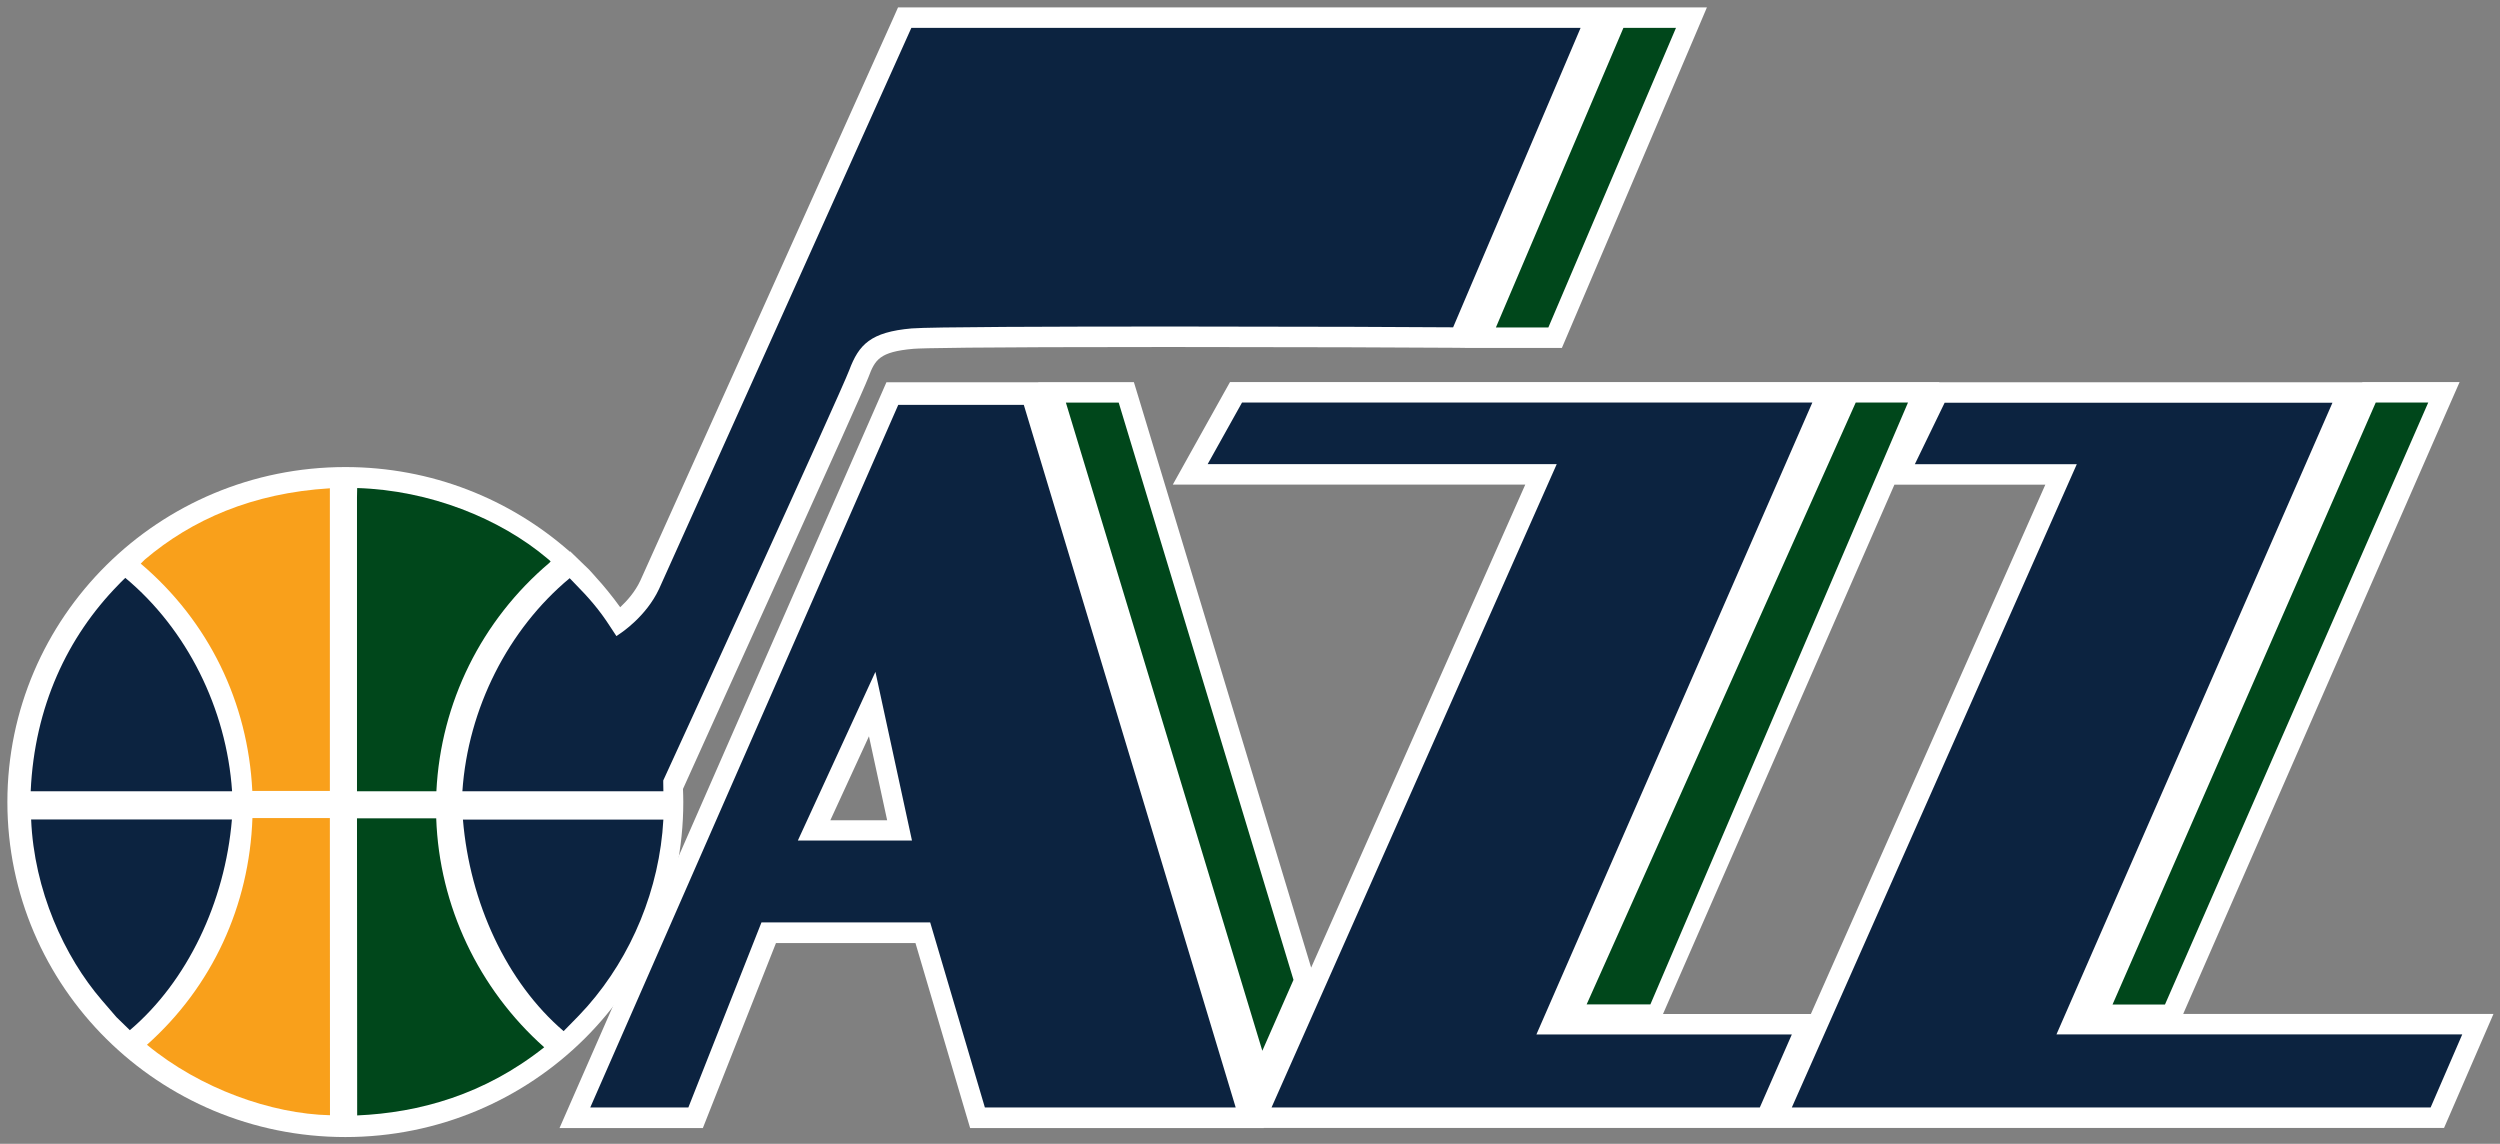 <?xml version="1.0" encoding="UTF-8" standalone="no"?>
<!-- Created with Inkscape (http://www.inkscape.org/) -->

<svg
   xmlns:dc="http://purl.org/dc/elements/1.1/"
   xmlns:cc="http://creativecommons.org/ns#"
   xmlns:rdf="http://www.w3.org/1999/02/22-rdf-syntax-ns#"
   xmlns:svg="http://www.w3.org/2000/svg"
   xmlns="http://www.w3.org/2000/svg"
   xmlns:sodipodi="http://sodipodi.sourceforge.net/DTD/sodipodi-0.dtd"
   xmlns:inkscape="http://www.inkscape.org/namespaces/inkscape"
   width="347.251"
   height="158.877"
   id="svg3201"
   version="1.1"
   inkscape:version="0.48.0 r9654"
   sodipodi:docname="Utah Jazz 'Script' logo 2010.svg">
  <rect width="100%" height="100%" fill="#808080" stroke="none"/>
  <defs
     id="defs3203">
    <clipPath
       clipPathUnits="userSpaceOnUse"
       id="clipPath3091">
      <path
         inkscape:connector-curvature="0"
         d="m 64.923,102.677 261.11,0 0,118.645 -261.11,0 0,-118.645 z"
         id="path3093" />
    </clipPath>
  </defs>
  <sodipodi:namedview
     id="base"
     pagecolor="#ffffff"
     bordercolor="#666666"
     borderopacity="1.0"
     inkscape:pageopacity="0.0"
     inkscape:pageshadow="2"
     inkscape:zoom="1.979899"
     inkscape:cx="166.1158"
     inkscape:cy="71.294621"
     inkscape:document-units="px"
     inkscape:current-layer="g3111"
     showgrid="false"
     fit-margin-left="1"
     fit-margin-bottom="1"
     fit-margin-top="1"
     fit-margin-right="1"
     inkscape:window-width="1366"
     inkscape:window-height="706"
     inkscape:window-x="-8"
     inkscape:window-y="-8"
     inkscape:window-maximized="1" />
  <g
     inkscape:label="Layer 1"
     inkscape:groupmode="layer"
     id="layer1"
     transform="translate(-130.092,-145.781)">
    <g
       id="g3286"
       transform="matrix(1.058,0,0,1.058,-7.577,-8.483)">
      <g
         transform="matrix(1.25,0,0,-1.25,367.862,278.932)"
         id="g3083">
        <path
           id="path3085"
           style="fill:#ffffff;fill-opacity:1;fill-rule:nonzero;stroke:none"
           d="m 0,0 -15.53,0 0.065,0.149 24.242,55.449 15.85,0 L 0,0 z m -102.983,20.349 4.057,8.82 1.91,-8.82 -5.967,0 z M 39.11,0.01 l 0.05,0.125 27.655,63.229 1.323,3.01 -10.214,0 -0.011,-0.024 -44.431,0 0.01,0.024 -74.498,0 -0.617,-1.102 -3.608,-6.466 -1.782,-3.202 37.019,0 -22.489,-50.733 -18.154,59.97 -0.464,1.522 -10.039,0 0.006,-0.015 -15.96,0 -0.564,-1.287 -32.451,-74.031 -1.32,-3.013 15.055,0 0.537,1.361 7.142,18.07 14.653,0 5.285,-17.894 0.457,-1.537 30.841,0 -0.005,0.02 123.967,0 0.562,1.296 3.328,7.671 1.301,3.006 -32.584,0 z"
           inkscape:connector-curvature="0" />
      </g>
      <g
         id="g3087"
         transform="matrix(1.25,0,0,-1.25,49.938,423.433)">
        <g
           clip-path="url(#clipPath3091)"
           id="g3089">
          <g
             transform="translate(158.466,221.323)"
             id="g3095">
            <path
               id="path3097"
               style="fill:#ffffff;fill-opacity:1;fill-rule:nonzero;stroke:none"
               d="m 0,0 -0.566,-1.275 c -2.114,-4.755 -26.253,-58.382 -26.497,-58.923 -0.547,-1.178 -1.402,-2.137 -2.116,-2.802 -0.418,0.581 -0.853,1.151 -1.304,1.702 -0.407,0.506 -0.818,0.976 -1.237,1.434 -0.025,0.027 -0.049,0.061 -0.075,0.089 -0.217,0.232 -0.428,0.493 -0.646,0.718 l -0.607,0.586 -1.386,1.341 -0.041,-0.033 c -6.269,5.526 -14.522,8.886 -23.57,8.886 -19.605,0 -35.498,-15.748 -35.498,-35.185 0,-19.43 15.893,-35.183 35.498,-35.183 19.603,0 35.492,15.753 35.492,35.183 0,0.465 -0.015,0.92 -0.033,1.377 3.54,7.888 18.661,41.08 19.476,43.235 0.692,1.847 1.15,2.677 4.727,2.993 0.87,0.068 5.531,0.189 26.797,0.189 12.913,0 27.018,-0.05 29.866,-0.08 l 1.265,-0.011 -0.002,-0.007 10.181,0 0.557,1.305 L 83.687,-2.99 84.956,0 0,0 z"
               inkscape:connector-curvature="0" />
          </g>
          <g
             transform="translate(147.943,133.818)"
             id="g3099">
            <path
               id="path3101"
               style="fill:#0c2340;fill-opacity:1;fill-rule:nonzero;stroke:none"
               d="M 0,0 8.148,17.719 11.988,0 0,0 z m 23.734,45.759 -13.188,0 -32.347,-73.791 10.303,0 7.677,19.433 17.722,0 5.743,-19.433 26.343,0 -22.253,73.791 z"
               inkscape:connector-curvature="0" />
          </g>
          <g
             transform="translate(254.496,179.823)"
             id="g3103">
            <path
               id="path3105"
               style="fill:#0c2340;fill-opacity:1;fill-rule:nonzero;stroke:none"
               d="m 0,0 -59.901,0 -3.608,-6.468 36.662,0 -29.954,-67.569 51.283,0 3.363,7.667 -26.828,0 L 0,0 z"
               inkscape:connector-curvature="0" />
          </g>
          <g
             transform="translate(264.542,179.823)"
             id="g3107">
            <path
               id="path3109"
               style="fill:#00471b;fill-opacity:1;fill-rule:nonzero;stroke:none"
               d="m 0,0 -5.49,0 -28.263,-63.214 6.695,0 L 0,0 z"
               inkscape:connector-curvature="0" />
          </g>
          <g
             transform="translate(309.123,179.804)"
             id="g3111">
            <path
               id="path3113"
               style="fill:#0c2340;fill-opacity:1;fill-rule:nonzero;stroke:none"
               d="m 0,0 -40.732,0 -3.131,-6.458 17.01,0 -29.93,-67.561 67.092,0 3.322,7.674 -42.62,0 L 0,0 z"
               inkscape:connector-curvature="0" />
          </g>
          <g
             transform="translate(319.182,179.823)"
             id="g3115">
            <path
               id="path3117"
               style="fill:#00471b;fill-opacity:1;fill-rule:nonzero;stroke:none"
               d="m 0,0 -5.514,0 -27.645,-63.228 5.508,0 L 0,0 z"
               inkscape:connector-curvature="0" />
          </g>
          <g
             transform="translate(133.843,137.891)"
             id="g3119">
            <path
               id="path3121"
               style="fill:#ffffff;fill-opacity:1;fill-rule:nonzero;stroke:none"
               d="m 0,0 c 0,-18.2 -14.885,-32.957 -33.246,-32.957 -18.358,0 -33.242,14.757 -33.242,32.957 0,18.211 14.884,32.97 33.242,32.97 C -14.885,32.97 0,18.211 0,0"
               inkscape:connector-curvature="0" />
          </g>
          <g
             transform="translate(88.523,138.994)"
             id="g3123">
            <path
               id="path3125"
               style="fill:#0c2340;fill-opacity:1;fill-rule:nonzero;stroke:none"
               d="m 0,0 c -0.583,8.691 -4.757,17.036 -11.218,22.414 -0.273,-0.241 -0.757,-0.771 -0.737,-0.741 C -17.284,16.226 -20.749,8.911 -21.153,0 L 0,0 z"
               inkscape:connector-curvature="0" />
          </g>
          <g
             transform="translate(74.84,117.055)"
             id="g3127">
            <path
               id="path3129"
               style="fill:#0c2340;fill-opacity:1;fill-rule:nonzero;stroke:none"
               d="M 0,0 1.533,-1.779 2.944,-3.154 C 8.963,1.95 12.942,10.289 13.665,18.98 l -21.088,0 C -7.116,11.542 -3.945,4.581 0,0"
               inkscape:connector-curvature="0" />
          </g>
          <g
             transform="translate(79.37,163.341)"
             id="g3131">
            <path
               id="path3133"
               style="fill:#f9a01b;fill-opacity:1;fill-rule:nonzero;stroke:none"
               d="M 0,0 -0.194,-0.19 -0.353,-0.351 -0.442,-0.438 C 6.721,-6.523 10.82,-15.017 11.277,-24.314 l 8.146,0 0,31.789 C 11.294,6.984 4.913,4.171 0,0 m 0.212,-50.971 c 5.584,-4.619 13.091,-7.262 19.222,-7.401 l -0.011,31.211 -8.133,0 C 10.97,-36.358 7.069,-44.862 0.212,-50.971"
               inkscape:connector-curvature="0" />
          </g>
          <g
             transform="translate(123.344,113.802)"
             id="g3135">
            <path
               id="path3137"
               style="fill:#0c2340;fill-opacity:1;fill-rule:nonzero;stroke:none"
               d="m 0,0 1.268,1.295 c 0,0 0.539,0.535 1.248,1.336 4.622,5.269 7.562,12.287 7.96,19.589 l -21.052,0 C -9.853,13.499 -5.996,5.129 0,0"
               inkscape:connector-curvature="0" />
          </g>
          <g
             transform="translate(109.963,136.15)"
             id="g3139">
            <path
               id="path3141"
               style="fill:#00471b;fill-opacity:1;fill-rule:nonzero;stroke:none"
               d="m 0,0 -8.322,0 0.019,-31.201 c 6.519,0.285 13.356,2.168 19.645,7.157 C 4.451,-17.915 0.317,-9.199 0,0 m 11.885,26.839 0.134,0.147 -0.096,0.096 -0.281,0.236 c -4.957,4.183 -12.334,7.145 -19.945,7.375 l -0.019,-0.962 0,-30.887 8.339,0 c 0.461,9.313 4.729,17.949 11.868,23.995"
               inkscape:connector-curvature="0" />
          </g>
          <g
             transform="translate(181.644,179.814)"
             id="g3143">
            <path
               id="path3145"
               style="fill:#00471b;fill-opacity:1;fill-rule:nonzero;stroke:none"
               d="m 0,0 -5.548,0 20.632,-68.077 3.273,7.451 L 0,0 z"
               inkscape:connector-curvature="0" />
          </g>
          <g
             transform="translate(159.866,219.173)"
             id="g3147">
            <path
               id="path3149"
               style="fill:#0c2340;fill-opacity:1;fill-rule:nonzero;stroke:none"
               d="m 0,0 c -2.143,-4.809 -26.501,-58.931 -26.501,-58.931 -1.35,-2.896 -3.998,-4.624 -4.139,-4.717 l -0.339,-0.232 -0.634,0.964 c -1.189,1.853 -2.313,3.11 -3.735,4.557 l -0.54,0.559 c -6.46,-5.372 -10.679,-13.687 -11.267,-22.378 l 21.11,0 c -0.008,0.572 -0.014,0.907 -0.014,0.907 l 0,0.226 c 0.214,0.437 18.588,40.592 19.537,43.101 1.004,2.675 2.225,3.995 6.551,4.377 3.872,0.313 51.628,0.177 56.872,0.116 L 70.289,0 0,0 z"
               inkscape:connector-curvature="0" />
          </g>
          <g
             transform="translate(240.174,219.173)"
             id="g3151">
            <path
               id="path3153"
               style="fill:#00471b;fill-opacity:1;fill-rule:nonzero;stroke:none"
               d="m 0,0 -5.522,0 -13.394,-31.469 5.509,0 L 0,0 z"
               inkscape:connector-curvature="0" />
          </g>
        </g>
      </g>
    </g>
  </g>
</svg>
